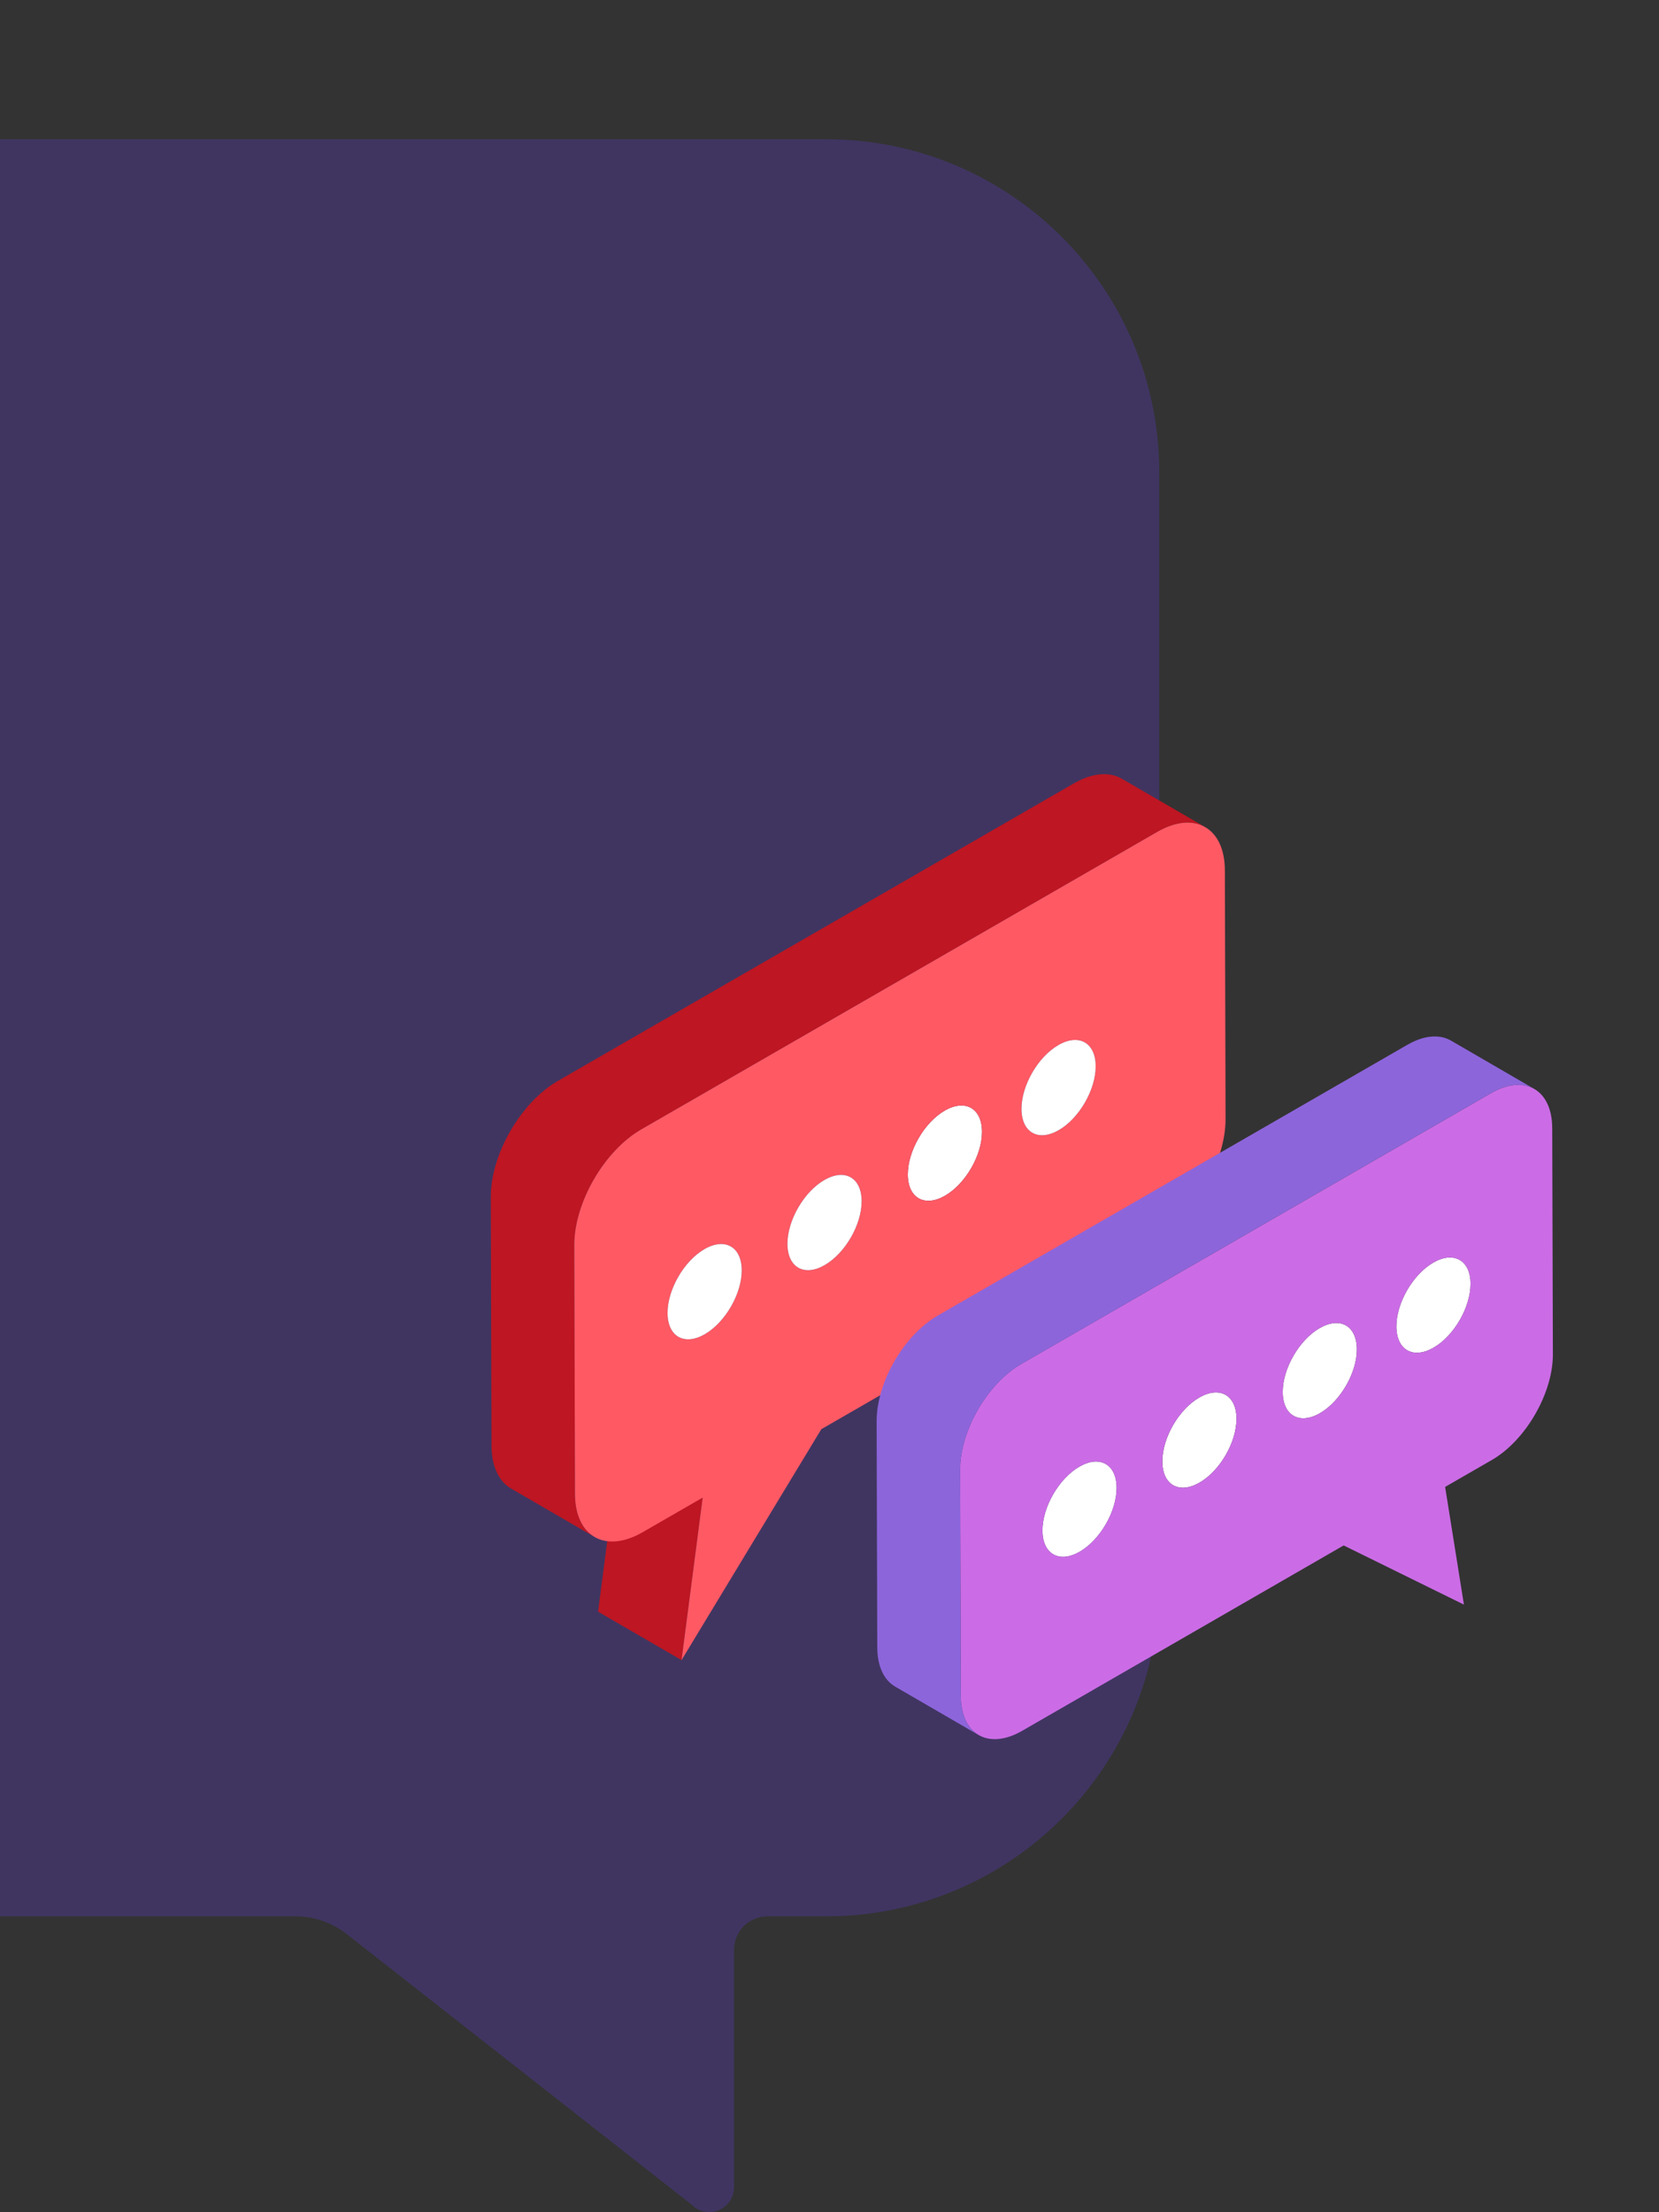 <?xml version="1.0" encoding="UTF-8"?>
<svg xmlns="http://www.w3.org/2000/svg" xmlns:xlink="http://www.w3.org/1999/xlink" width="450pt" height="600pt" viewBox="0 0 450 600" version="1.2">
<rect x="0" y="0" width="450" height="600" fill="#333333" stroke="none"/>
<defs>
<clipPath id="clip1">
  <path d="M 0 37.77 L 314.449 37.77 L 314.449 599.938 L 0 599.938 Z M 0 37.77 "/>
</clipPath>
<clipPath id="clip2">
  <path d="M 133 210.02 L 327 210.02 L 327 417 L 133 417 Z M 133 210.02 "/>
</clipPath>
<clipPath id="clip3">
  <path d="M 260 294 L 421.543 294 L 421.543 472 L 260 472 Z M 260 294 "/>
</clipPath>
</defs>
<g id="surface1">
<g clip-path="url(#clip1)" clip-rule="nonzero">
<path style=" stroke:none;fill-rule:nonzero;fill:rgb(25.099%,20.779%,38.039%);fill-opacity:1;" d="M 188.316 598.508 L 94.012 524.523 C 90.039 521.418 85.137 519.742 80.051 519.742 L -294.004 519.742 C -343.887 519.742 -384.34 479.273 -384.34 429.367 L -384.34 128.145 C -384.34 78.242 -343.887 37.77 -294.004 37.77 L 224.113 37.77 C 273.996 37.77 314.449 78.242 314.449 128.145 L 314.449 429.367 C 314.449 479.273 273.996 519.742 224.113 519.742 L 208.23 519.742 C 203.266 519.742 199.109 523.715 199.109 528.742 L 199.109 593.234 C 199.109 596.957 196.07 600 192.348 599.938 C 190.859 599.938 189.43 599.441 188.254 598.57 L 188.316 598.508 "/>
</g>
<path style=" stroke:none;fill-rule:nonzero;fill:rgb(74.509%,8.629%,13.329%);fill-opacity:1;" d="M 167.961 393.039 L 162.223 437.113 L 184.867 450.254 L 190.602 406.18 Z M 167.961 393.039 "/>
<g clip-path="url(#clip2)" clip-rule="nonzero">
<path style=" stroke:none;fill-rule:nonzero;fill:rgb(74.509%,8.629%,13.329%);fill-opacity:1;" d="M 316.281 224.434 C 316.383 224.391 316.488 224.344 316.59 224.301 C 316.859 224.191 317.129 224.09 317.395 223.996 C 317.461 223.973 317.527 223.941 317.594 223.922 C 317.926 223.809 318.254 223.707 318.582 223.617 C 318.77 223.566 318.961 223.52 319.148 223.477 C 319.238 223.457 319.328 223.43 319.414 223.41 C 319.691 223.352 319.969 223.301 320.242 223.258 C 320.656 223.195 321.059 223.16 321.461 223.137 C 321.543 223.133 321.625 223.125 321.703 223.121 C 322.062 223.109 322.414 223.113 322.762 223.133 C 322.824 223.133 322.883 223.145 322.941 223.148 C 323.223 223.168 323.496 223.199 323.766 223.242 C 323.852 223.258 323.938 223.27 324.02 223.285 C 324.328 223.344 324.633 223.41 324.93 223.496 C 324.945 223.5 324.961 223.504 324.973 223.508 C 325.254 223.59 325.527 223.691 325.793 223.797 C 325.871 223.832 325.949 223.863 326.027 223.898 C 326.258 224 326.48 224.105 326.699 224.227 C 326.773 224.266 326.848 224.301 326.922 224.34 L 326.914 224.336 C 326.918 224.34 326.918 224.34 326.922 224.34 L 304.277 211.199 C 304.242 211.18 304.211 211.164 304.176 211.145 C 304.141 211.121 304.098 211.105 304.059 211.086 C 303.84 210.969 303.617 210.859 303.387 210.758 C 303.344 210.738 303.305 210.715 303.262 210.695 C 303.227 210.684 303.188 210.672 303.152 210.66 C 302.883 210.551 302.613 210.453 302.332 210.371 C 302.32 210.367 302.309 210.359 302.297 210.359 C 302.297 210.355 302.293 210.355 302.289 210.355 C 301.996 210.27 301.688 210.203 301.379 210.145 C 301.344 210.141 301.309 210.129 301.273 210.121 C 301.223 210.113 301.172 210.113 301.125 210.105 C 300.855 210.062 300.582 210.031 300.301 210.008 C 300.254 210.004 300.211 209.996 300.168 209.992 C 300.152 209.992 300.137 209.996 300.121 209.992 C 299.773 209.973 299.422 209.973 299.062 209.984 C 299.027 209.988 298.992 209.984 298.961 209.984 C 298.914 209.988 298.867 209.996 298.82 210 C 298.422 210.023 298.016 210.059 297.598 210.121 C 297.324 210.164 297.051 210.215 296.773 210.273 C 296.688 210.293 296.598 210.316 296.508 210.34 C 296.336 210.379 296.164 210.418 295.992 210.461 C 295.973 210.469 295.957 210.473 295.938 210.48 C 295.613 210.566 295.285 210.668 294.953 210.781 C 294.887 210.805 294.82 210.832 294.754 210.855 C 294.488 210.949 294.219 211.055 293.945 211.164 C 293.91 211.18 293.875 211.188 293.84 211.203 C 293.773 211.23 293.707 211.266 293.641 211.297 C 293.352 211.418 293.062 211.551 292.77 211.691 C 292.66 211.746 292.551 211.797 292.438 211.852 C 292.059 212.047 291.672 212.25 291.281 212.473 L 151.328 293.16 C 150.844 293.441 150.363 293.742 149.887 294.062 C 149.809 294.117 149.727 294.168 149.645 294.223 C 149.191 294.531 148.742 294.855 148.301 295.199 C 148.215 295.262 148.129 295.332 148.043 295.398 C 147.594 295.754 147.148 296.117 146.711 296.5 C 146.672 296.535 146.637 296.57 146.594 296.602 C 146.172 296.977 145.758 297.363 145.348 297.762 C 145.309 297.805 145.266 297.84 145.223 297.879 C 145.199 297.906 145.176 297.934 145.148 297.957 C 144.836 298.27 144.523 298.586 144.219 298.91 C 144.199 298.93 144.184 298.949 144.168 298.969 C 143.879 299.277 143.594 299.594 143.312 299.914 C 143.285 299.945 143.254 299.973 143.23 300.004 C 143.195 300.043 143.164 300.086 143.129 300.125 C 142.672 300.656 142.223 301.199 141.785 301.758 C 141.773 301.773 141.762 301.789 141.746 301.809 C 141.715 301.852 141.68 301.898 141.648 301.941 C 141.301 302.391 140.965 302.848 140.633 303.312 C 140.602 303.359 140.566 303.406 140.531 303.453 C 140.516 303.473 140.504 303.496 140.488 303.52 C 140.172 303.969 139.863 304.43 139.566 304.895 C 139.535 304.941 139.504 304.984 139.477 305.027 C 139.434 305.094 139.395 305.164 139.352 305.23 C 139.109 305.613 138.875 306 138.645 306.391 C 138.605 306.449 138.566 306.508 138.531 306.57 C 138.52 306.594 138.508 306.617 138.492 306.641 C 138.234 307.09 137.98 307.539 137.738 307.996 C 137.719 308.035 137.695 308.07 137.676 308.105 C 137.637 308.18 137.602 308.258 137.562 308.332 C 137.371 308.695 137.184 309.062 137.004 309.43 C 136.965 309.508 136.926 309.582 136.891 309.656 C 136.867 309.703 136.848 309.746 136.828 309.793 C 136.605 310.258 136.391 310.727 136.184 311.195 C 136.18 311.211 136.172 311.227 136.164 311.238 C 136.141 311.289 136.121 311.344 136.102 311.395 C 135.918 311.816 135.746 312.242 135.578 312.668 C 135.551 312.738 135.52 312.805 135.496 312.875 C 135.473 312.934 135.453 312.992 135.434 313.051 C 135.242 313.555 135.055 314.059 134.887 314.566 C 134.883 314.578 134.879 314.586 134.875 314.598 C 134.867 314.629 134.859 314.66 134.848 314.691 C 134.676 315.211 134.516 315.734 134.367 316.258 C 134.352 316.324 134.328 316.391 134.309 316.457 C 134.297 316.492 134.293 316.527 134.281 316.562 C 134.117 317.172 133.965 317.781 133.836 318.387 C 133.824 318.441 133.805 318.492 133.797 318.547 C 133.777 318.625 133.766 318.707 133.75 318.785 C 133.703 319.023 133.656 319.258 133.613 319.5 C 133.582 319.664 133.551 319.828 133.523 319.996 C 133.484 320.238 133.449 320.484 133.414 320.727 C 133.398 320.844 133.375 320.961 133.359 321.078 C 133.355 321.105 133.355 321.137 133.352 321.168 C 133.285 321.691 133.234 322.215 133.199 322.73 C 133.188 322.84 133.184 322.949 133.176 323.059 C 133.145 323.594 133.125 324.121 133.125 324.645 L 133.316 392.035 C 133.332 397.781 135.363 401.824 138.641 403.727 L 161.285 416.867 C 158.008 414.965 155.977 410.922 155.961 405.176 L 155.77 337.785 C 155.77 337.262 155.789 336.73 155.82 336.199 C 155.828 336.09 155.832 335.98 155.84 335.871 C 155.879 335.355 155.926 334.832 155.996 334.309 C 156.012 334.16 156.035 334.016 156.055 333.867 C 156.09 333.625 156.125 333.383 156.168 333.137 C 156.195 332.973 156.223 332.805 156.254 332.641 C 156.297 332.402 156.344 332.164 156.391 331.926 C 156.418 331.797 156.449 331.664 156.477 331.531 C 156.609 330.922 156.758 330.316 156.926 329.707 C 156.953 329.605 156.98 329.504 157.012 329.402 C 157.16 328.879 157.316 328.355 157.488 327.832 C 157.504 327.793 157.516 327.75 157.527 327.711 C 157.699 327.203 157.883 326.699 158.074 326.191 C 158.121 326.066 158.172 325.938 158.223 325.812 C 158.387 325.387 158.562 324.961 158.742 324.539 C 158.773 324.473 158.797 324.406 158.828 324.336 C 159.031 323.867 159.246 323.402 159.469 322.938 C 159.527 322.816 159.586 322.695 159.648 322.57 C 159.828 322.203 160.012 321.84 160.203 321.477 C 160.262 321.363 160.32 321.254 160.379 321.141 C 160.621 320.688 160.875 320.234 161.137 319.785 C 161.184 319.703 161.234 319.617 161.285 319.535 C 161.516 319.145 161.75 318.758 161.992 318.375 C 162.066 318.266 162.137 318.152 162.207 318.039 C 162.508 317.574 162.812 317.117 163.129 316.664 C 163.18 316.594 163.23 316.527 163.277 316.457 C 163.605 315.992 163.945 315.535 164.289 315.086 C 164.336 315.027 164.383 314.965 164.43 314.902 C 164.863 314.344 165.312 313.801 165.77 313.27 C 165.832 313.199 165.891 313.129 165.953 313.059 C 166.234 312.738 166.52 312.422 166.809 312.113 C 166.824 312.094 166.844 312.074 166.859 312.059 C 167.164 311.73 167.477 311.414 167.793 311.102 C 167.855 311.035 167.926 310.973 167.992 310.91 C 168.402 310.508 168.816 310.121 169.238 309.75 C 169.277 309.715 169.316 309.676 169.355 309.645 C 169.793 309.262 170.238 308.895 170.688 308.543 C 170.773 308.477 170.859 308.41 170.945 308.344 C 171.387 308.004 171.836 307.676 172.289 307.367 C 172.367 307.312 172.449 307.262 172.531 307.207 C 173.008 306.891 173.484 306.586 173.969 306.305 L 313.926 225.617 C 314.312 225.395 314.699 225.191 315.082 224.996 C 315.191 224.941 315.301 224.887 315.414 224.836 C 315.703 224.688 315.992 224.559 316.281 224.434 Z M 316.281 224.434 "/>
</g>
<path style=" stroke:none;fill-rule:nonzero;fill:rgb(100%,100%,100%);fill-opacity:1;" d="M 256.27 301.215 C 261.824 298.016 266.34 300.586 266.359 306.957 C 266.379 313.328 261.891 321.094 256.336 324.293 C 250.785 327.496 246.266 324.926 246.246 318.551 C 246.23 312.18 250.719 304.418 256.27 301.215 Z M 256.27 301.215 "/>
<path style=" stroke:none;fill-rule:nonzero;fill:rgb(100%,34.9%,39.22%);fill-opacity:1;" d="M 313.922 225.613 C 324.012 219.797 332.211 224.465 332.242 236.031 L 332.434 303.426 C 332.465 314.992 324.32 329.086 314.234 334.898 L 222.781 387.629 L 184.867 450.254 L 190.602 406.18 L 174.281 415.59 C 164.191 421.406 155.992 416.738 155.961 405.172 L 155.77 337.777 C 155.738 326.211 163.883 312.117 173.969 306.301 Z M 287.172 306.516 C 292.727 303.316 297.215 295.555 297.195 289.18 C 297.176 282.809 292.66 280.238 287.105 283.441 C 281.551 286.641 277.062 294.406 277.082 300.777 C 277.102 307.148 281.617 309.719 287.172 306.516 M 256.336 324.293 C 261.891 321.094 266.379 313.332 266.359 306.957 C 266.34 300.586 261.824 298.016 256.27 301.219 C 250.719 304.418 246.23 312.184 246.246 318.555 C 246.266 324.926 250.785 327.496 256.336 324.293 M 191.164 361.867 C 196.719 358.668 201.207 350.906 201.188 344.531 C 201.172 338.16 196.652 335.59 191.098 338.793 C 185.547 341.992 181.059 349.758 181.078 356.129 C 181.094 362.5 185.609 365.07 191.164 361.867 M 223.688 343.117 C 229.242 339.918 233.73 332.152 233.711 325.781 C 233.691 319.41 229.176 316.84 223.621 320.043 C 218.066 323.242 213.578 331.004 213.598 337.379 C 213.617 343.75 218.133 346.32 223.688 343.117 "/>
<path style=" stroke:none;fill-rule:nonzero;fill:rgb(100%,100%,100%);fill-opacity:1;" d="M 287.105 283.438 C 292.66 280.238 297.176 282.809 297.195 289.18 C 297.215 295.551 292.727 303.316 287.172 306.516 C 281.617 309.719 277.102 307.148 277.082 300.773 C 277.062 294.402 281.551 286.641 287.105 283.438 Z M 287.105 283.438 "/>
<path style=" stroke:none;fill-rule:nonzero;fill:rgb(100%,100%,100%);fill-opacity:1;" d="M 223.621 320.043 C 229.176 316.84 233.691 319.41 233.711 325.781 C 233.73 332.152 229.242 339.918 223.688 343.117 C 218.133 346.32 213.617 343.75 213.598 337.375 C 213.578 331.004 218.066 323.242 223.621 320.043 Z M 223.621 320.043 "/>
<path style=" stroke:none;fill-rule:nonzero;fill:rgb(100%,100%,100%);fill-opacity:1;" d="M 191.098 338.789 C 196.652 335.59 201.172 338.16 201.188 344.531 C 201.207 350.902 196.719 358.668 191.164 361.867 C 185.613 365.07 181.094 362.5 181.078 356.125 C 181.059 349.754 185.547 341.992 191.098 338.789 Z M 191.098 338.789 "/>
<path style=" stroke:none;fill-rule:nonzero;fill:rgb(100%,100%,100%);fill-opacity:1;" d="M 388.789 342.434 C 394.34 339.234 398.859 341.805 398.879 348.176 C 398.895 354.551 394.406 362.312 388.855 365.512 C 383.301 368.715 378.785 366.145 378.766 359.77 C 378.746 353.398 383.234 345.637 388.789 342.434 Z M 388.789 342.434 "/>
<path style=" stroke:none;fill-rule:nonzero;fill:rgb(100%,100%,100%);fill-opacity:1;" d="M 357.957 360.211 C 363.512 357.008 368.023 359.582 368.043 365.953 C 368.059 372.328 363.578 380.086 358.023 383.289 C 352.469 386.488 347.953 383.918 347.934 377.547 C 347.918 371.176 352.406 363.41 357.957 360.211 Z M 357.957 360.211 "/>
<path style=" stroke:none;fill-rule:nonzero;fill:rgb(100%,100%,100%);fill-opacity:1;" d="M 325.305 379.035 C 330.855 375.836 335.375 378.406 335.395 384.777 C 335.41 391.152 330.922 398.914 325.371 402.113 C 319.816 405.316 315.301 402.746 315.281 396.375 C 315.262 390 319.75 382.238 325.305 379.035 Z M 325.305 379.035 "/>
<path style=" stroke:none;fill-rule:nonzero;fill:rgb(100%,100%,100%);fill-opacity:1;" d="M 292.789 397.785 C 298.34 394.582 302.859 397.152 302.875 403.527 C 302.895 409.898 298.406 417.66 292.852 420.863 C 287.301 424.062 282.781 421.492 282.766 415.121 C 282.746 408.75 287.234 400.984 292.789 397.785 Z M 292.789 397.785 "/>
<g clip-path="url(#clip3)" clip-rule="nonzero">
<path style=" stroke:none;fill-rule:nonzero;fill:rgb(79.61%,42.349%,90.199%);fill-opacity:1;" d="M 404.371 296.516 C 413.551 291.223 421.008 295.473 421.039 306 L 421.215 367.34 C 421.242 377.867 413.832 390.691 404.652 395.984 L 391.988 403.285 L 397.086 435.207 L 364.465 419.152 L 277.277 469.422 C 268.102 474.711 260.641 470.461 260.609 459.934 L 260.434 398.598 C 260.406 388.07 267.816 375.246 276.996 369.953 Z M 388.855 365.512 C 394.406 362.312 398.895 354.551 398.879 348.176 C 398.859 341.805 394.34 339.234 388.789 342.434 C 383.234 345.637 378.746 353.398 378.766 359.773 C 378.785 366.145 383.301 368.715 388.855 365.512 M 292.852 420.863 C 298.406 417.66 302.895 409.898 302.875 403.527 C 302.855 397.152 298.34 394.582 292.785 397.785 C 287.234 400.984 282.746 408.75 282.762 415.121 C 282.781 421.492 287.301 424.062 292.852 420.863 M 325.371 402.113 C 330.922 398.914 335.41 391.152 335.395 384.777 C 335.375 378.406 330.859 375.836 325.305 379.035 C 319.75 382.238 315.262 390 315.281 396.375 C 315.301 402.746 319.816 405.316 325.371 402.113 M 358.023 383.289 C 363.578 380.086 368.059 372.328 368.043 365.953 C 368.027 359.582 363.512 357.008 357.961 360.211 C 352.406 363.41 347.918 371.176 347.938 377.547 C 347.953 383.922 352.473 386.488 358.023 383.289 "/>
</g>
<path style=" stroke:none;fill-rule:nonzero;fill:rgb(55.289%,39.609%,85.88%);fill-opacity:1;" d="M 405.422 295.949 C 405.523 295.898 405.625 295.852 405.727 295.805 C 405.988 295.676 406.254 295.555 406.516 295.441 C 406.609 295.402 406.703 295.359 406.793 295.324 C 407.043 295.223 407.285 295.129 407.527 295.043 C 407.59 295.02 407.652 294.996 407.711 294.977 C 408.012 294.875 408.312 294.781 408.609 294.699 C 408.781 294.652 408.949 294.613 409.121 294.574 C 409.203 294.555 409.285 294.531 409.367 294.512 C 409.621 294.457 409.871 294.41 410.117 294.375 C 410.492 294.316 410.863 294.285 411.227 294.266 C 411.301 294.258 411.375 294.254 411.449 294.254 C 411.773 294.242 412.094 294.242 412.41 294.262 C 412.465 294.266 412.52 294.27 412.574 294.273 C 412.828 294.293 413.078 294.324 413.324 294.363 C 413.398 294.375 413.477 294.387 413.555 294.398 C 413.836 294.453 414.113 294.512 414.383 294.59 C 414.395 294.594 414.406 294.598 414.422 294.602 C 414.676 294.68 414.926 294.77 415.168 294.867 C 415.238 294.895 415.309 294.926 415.383 294.957 C 415.59 295.047 415.793 295.148 415.992 295.254 C 416.059 295.293 416.129 295.324 416.191 295.359 L 393.551 282.219 C 393.52 282.203 393.488 282.184 393.457 282.168 C 393.422 282.148 393.387 282.133 393.348 282.113 C 393.148 282.008 392.945 281.906 392.738 281.816 C 392.699 281.797 392.664 281.777 392.625 281.762 C 392.59 281.746 392.559 281.738 392.523 281.727 C 392.281 281.629 392.031 281.539 391.777 281.461 C 391.766 281.461 391.758 281.453 391.746 281.453 C 391.742 281.449 391.742 281.449 391.738 281.449 C 391.469 281.375 391.191 281.312 390.91 281.262 C 390.879 281.254 390.848 281.246 390.812 281.238 C 390.77 281.23 390.723 281.23 390.68 281.223 C 390.434 281.184 390.184 281.156 389.93 281.137 C 389.891 281.133 389.852 281.125 389.809 281.121 C 389.797 281.121 389.781 281.121 389.766 281.121 C 389.453 281.105 389.129 281.102 388.805 281.113 C 388.773 281.113 388.742 281.113 388.711 281.113 C 388.668 281.113 388.625 281.125 388.582 281.125 C 388.219 281.145 387.848 281.18 387.473 281.234 C 387.473 281.234 387.473 281.234 387.469 281.234 C 387.223 281.273 386.973 281.32 386.723 281.375 C 386.641 281.391 386.559 281.414 386.477 281.434 C 386.32 281.473 386.164 281.504 386.008 281.547 C 385.992 281.551 385.977 281.559 385.961 281.562 C 385.668 281.645 385.367 281.734 385.066 281.84 C 385.008 281.859 384.945 281.887 384.883 281.906 C 384.641 281.992 384.395 282.082 384.148 282.184 C 384.117 282.199 384.086 282.207 384.051 282.223 C 383.992 282.246 383.93 282.281 383.871 282.305 C 383.609 282.418 383.344 282.539 383.078 282.664 C 382.98 282.715 382.879 282.762 382.777 282.812 C 382.43 282.988 382.078 283.172 381.727 283.379 L 254.352 356.816 C 253.816 357.125 253.289 357.465 252.766 357.82 C 252.594 357.938 252.43 358.066 252.262 358.188 C 251.91 358.438 251.562 358.699 251.219 358.973 C 251.027 359.125 250.84 359.281 250.648 359.441 C 250.332 359.707 250.02 359.98 249.711 360.262 C 249.52 360.434 249.332 360.605 249.148 360.781 C 249.031 360.895 248.914 360.996 248.797 361.109 C 248.492 361.41 248.191 361.715 247.898 362.031 C 247.895 362.035 247.887 362.043 247.883 362.047 C 247.578 362.371 247.277 362.703 246.98 363.039 C 246.887 363.148 246.797 363.27 246.703 363.379 C 246.48 363.637 246.27 363.898 246.055 364.164 C 245.918 364.34 245.77 364.504 245.633 364.68 C 245.52 364.824 245.418 364.977 245.305 365.121 C 245.148 365.328 244.996 365.535 244.844 365.746 C 244.742 365.891 244.629 366.027 244.527 366.176 C 244.352 366.422 244.188 366.68 244.02 366.93 C 243.914 367.09 243.805 367.246 243.699 367.41 C 243.656 367.477 243.609 367.539 243.566 367.605 C 243.27 368.07 242.984 368.535 242.707 369.012 C 242.691 369.043 242.672 369.074 242.652 369.105 C 242.598 369.203 242.547 369.301 242.492 369.398 C 242.301 369.734 242.109 370.066 241.93 370.41 C 241.844 370.566 241.766 370.73 241.684 370.891 C 241.598 371.055 241.516 371.219 241.434 371.387 C 241.359 371.531 241.281 371.676 241.211 371.82 C 241.023 372.211 240.848 372.602 240.672 372.996 C 240.641 373.066 240.605 373.133 240.578 373.203 C 240.57 373.223 240.559 373.238 240.551 373.258 C 240.34 373.754 240.133 374.25 239.941 374.746 C 239.906 374.84 239.879 374.934 239.844 375.023 C 239.773 375.207 239.711 375.387 239.648 375.57 C 239.559 375.82 239.461 376.066 239.379 376.312 C 239.316 376.508 239.262 376.703 239.199 376.898 C 239.129 377.129 239.059 377.355 238.992 377.582 C 238.949 377.723 238.902 377.863 238.863 378.004 C 238.789 378.258 238.738 378.512 238.676 378.766 C 238.605 379.047 238.531 379.332 238.469 379.613 C 238.445 379.711 238.418 379.809 238.395 379.91 C 238.297 380.375 238.211 380.84 238.137 381.305 C 238.121 381.402 238.105 381.496 238.09 381.594 C 238.059 381.797 238.023 382.004 237.996 382.211 C 237.961 382.488 237.945 382.758 237.918 383.035 C 237.898 383.23 237.875 383.43 237.859 383.625 C 237.812 384.242 237.785 384.855 237.785 385.457 L 237.961 446.793 C 237.977 452.023 239.824 455.707 242.805 457.438 L 265.449 470.578 C 262.465 468.848 260.617 465.164 260.602 459.934 L 260.43 398.598 C 260.426 397.996 260.457 397.383 260.504 396.766 C 260.516 396.57 260.539 396.371 260.559 396.176 C 260.609 395.695 260.66 395.219 260.734 394.734 C 260.75 394.637 260.762 394.539 260.777 394.445 C 260.871 393.883 260.984 393.32 261.109 392.754 C 261.172 392.473 261.246 392.188 261.316 391.906 C 261.418 391.512 261.52 391.117 261.633 390.723 C 261.699 390.496 261.77 390.27 261.844 390.039 C 261.98 389.594 262.129 389.152 262.289 388.711 C 262.352 388.527 262.414 388.348 262.484 388.164 C 262.715 387.555 262.957 386.945 263.219 386.344 C 263.25 386.273 263.281 386.207 263.312 386.137 C 263.551 385.598 263.809 385.059 264.074 384.527 C 264.156 384.359 264.238 384.195 264.324 384.031 C 264.582 383.527 264.852 383.031 265.133 382.539 C 265.188 382.441 265.238 382.344 265.293 382.246 C 265.629 381.672 265.98 381.105 266.34 380.551 C 266.445 380.387 266.555 380.23 266.66 380.07 C 266.93 379.668 267.203 379.273 267.484 378.883 C 267.637 378.676 267.793 378.465 267.945 378.262 C 268.191 377.938 268.441 377.617 268.695 377.305 C 268.91 377.039 269.125 376.777 269.344 376.52 C 269.73 376.066 270.117 375.613 270.52 375.188 C 270.527 375.18 270.531 375.176 270.539 375.168 C 270.945 374.738 271.363 374.324 271.789 373.922 C 271.973 373.746 272.16 373.57 272.348 373.398 C 272.66 373.117 272.973 372.848 273.289 372.582 C 273.477 372.422 273.664 372.262 273.859 372.109 C 274.203 371.836 274.551 371.578 274.902 371.324 C 275.07 371.203 275.234 371.078 275.406 370.961 C 275.926 370.602 276.453 370.262 276.988 369.953 L 404.363 296.52 C 404.723 296.312 405.074 296.125 405.422 295.949 Z M 405.422 295.949 "/>
</g>
</svg>
